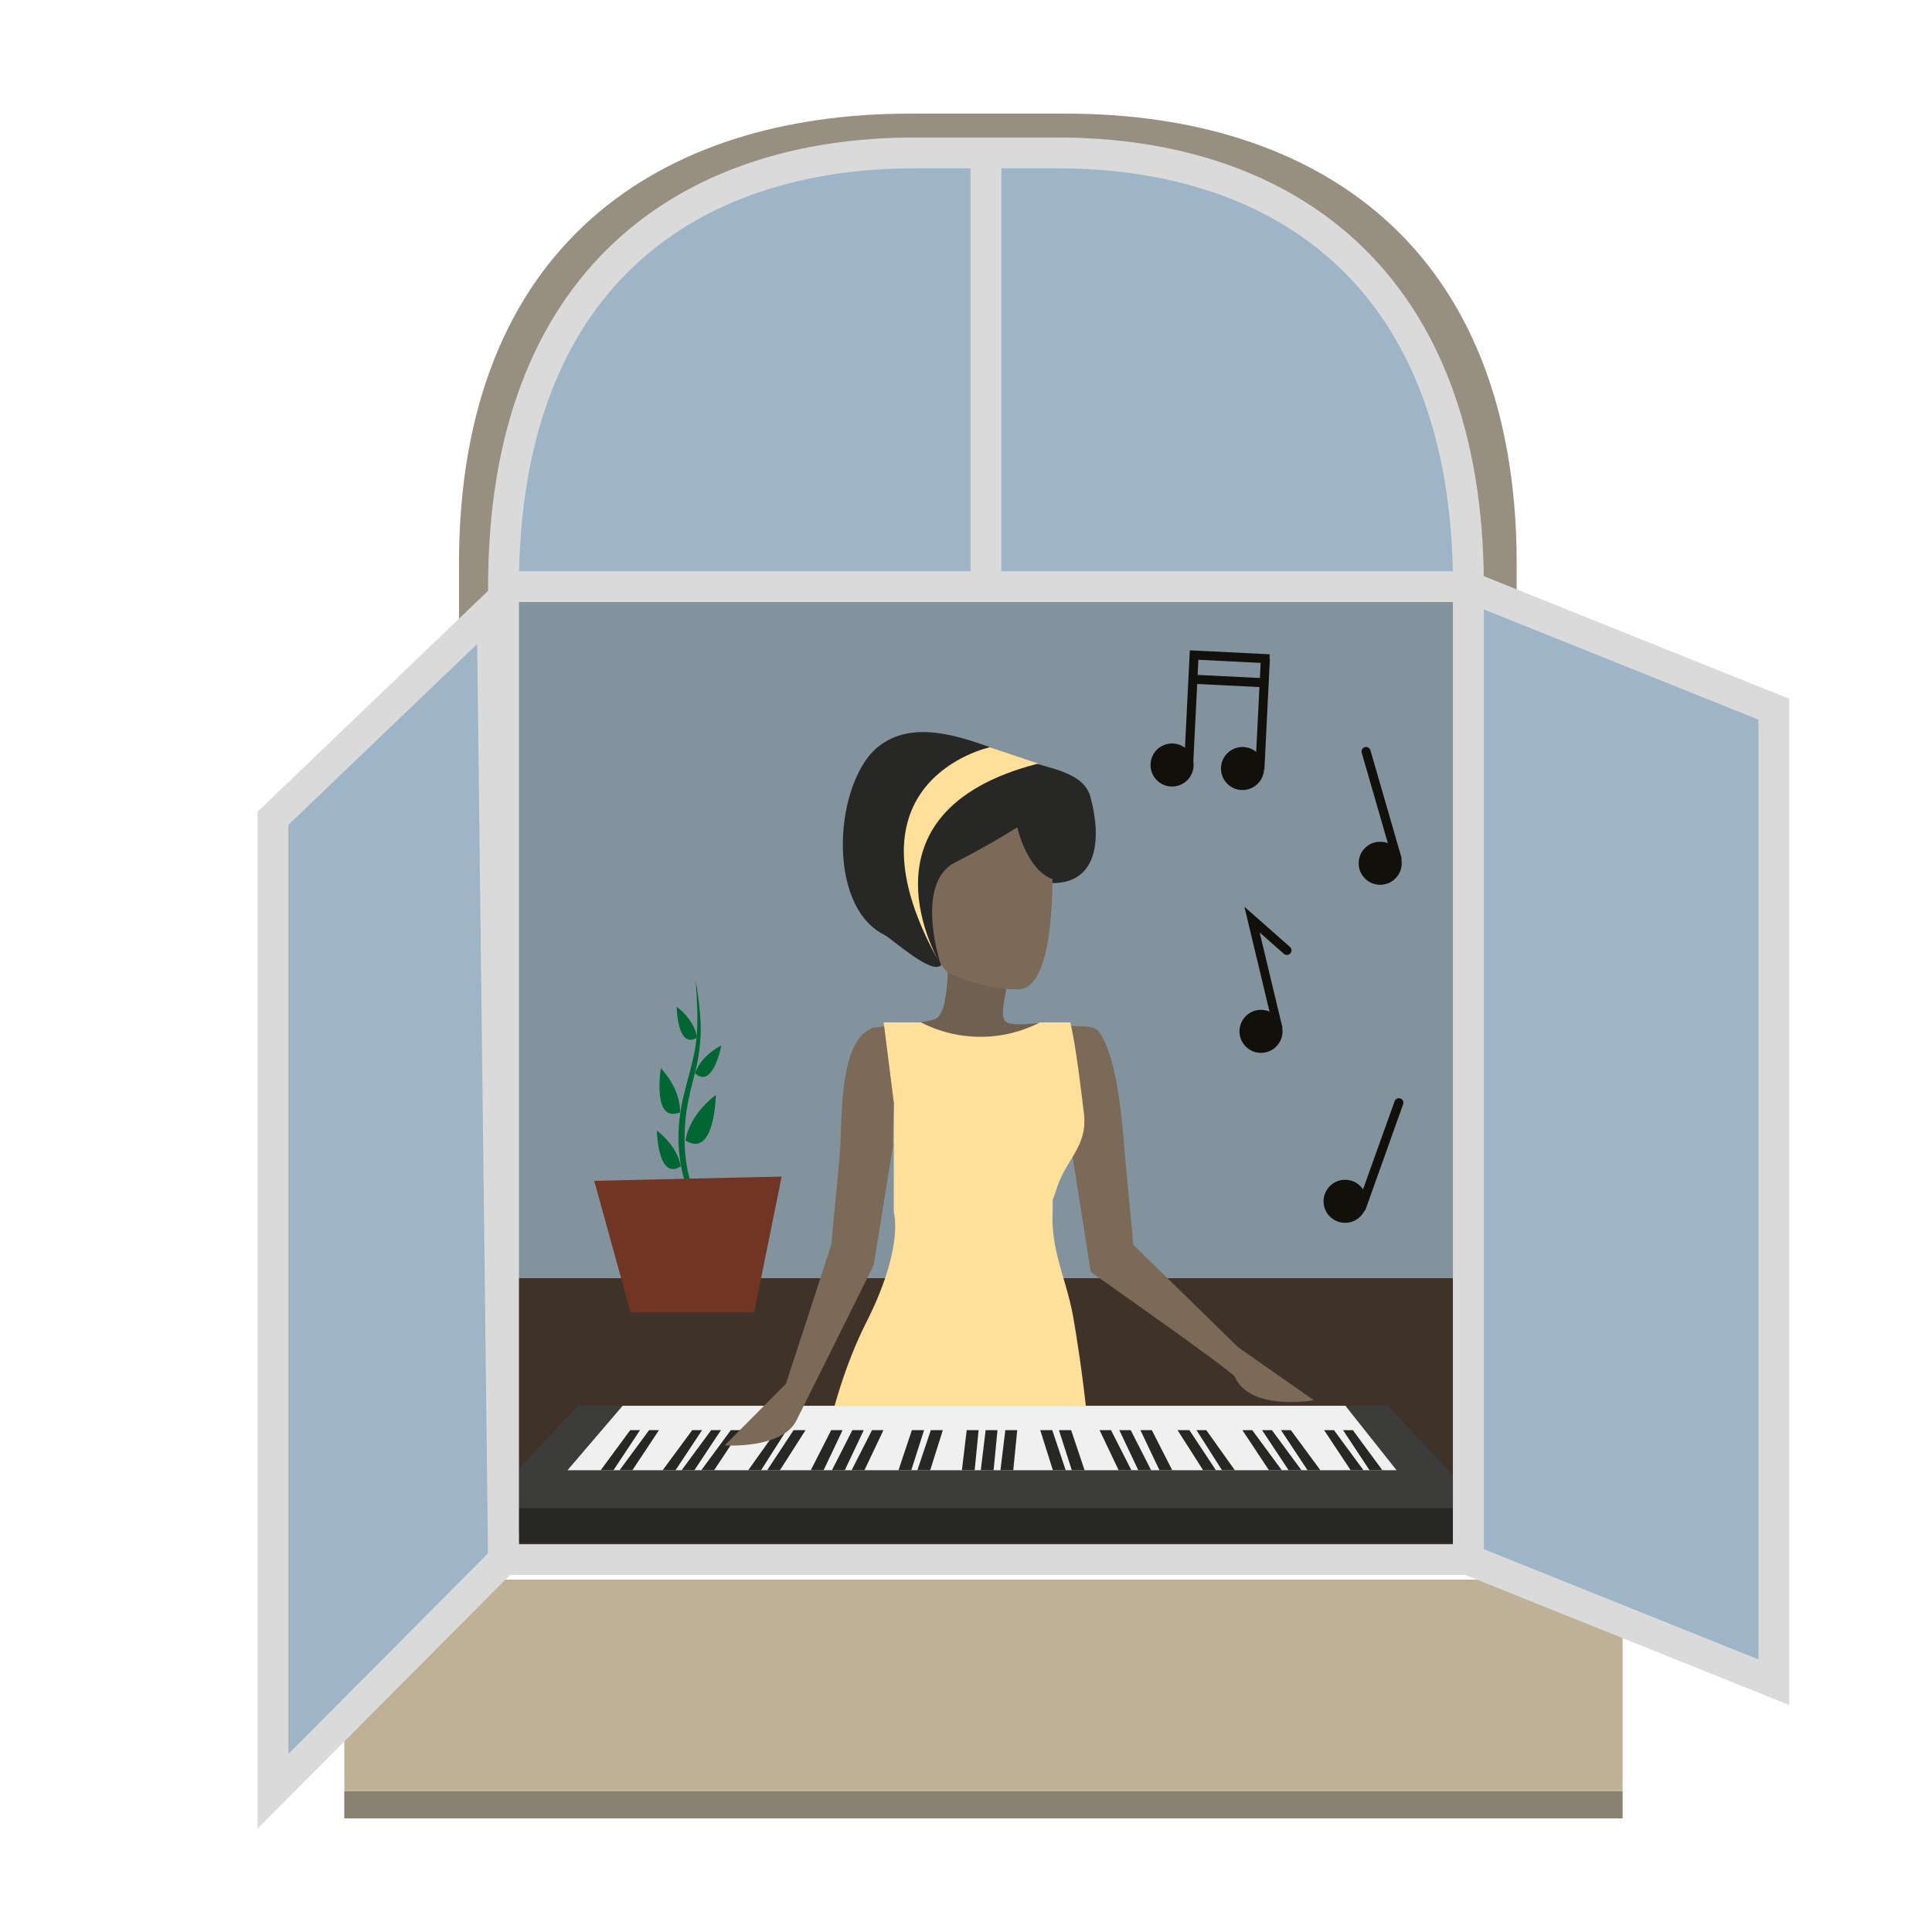 <svg id="Iconpack" xmlns="http://www.w3.org/2000/svg" viewBox="0 0 313.21 313.21"><defs><style>.cls-1{fill:#979081;}.cls-2{fill:#bfb197;}.cls-3{fill:#3f3228;}.cls-4{fill:#83939e;}.cls-5{fill:#272726;}.cls-6{fill:#7b6a58;}.cls-7{fill:#6f6050;}.cls-8{fill:#ffe09a;}.cls-9{fill:#3c3c3b;}.cls-10{fill:#f0f0f0;}.cls-11{fill:#9db5c6;}.cls-11,.cls-12{stroke:#dadada;stroke-miterlimit:10;stroke-width:5px;}.cls-12{fill:none;}.cls-13{fill:#063;}.cls-14{fill:#703623;}.cls-15{fill:#888171;}.cls-16{fill:#12100b;}</style></defs><g id="Button-window-1"><path class="cls-1" d="M172.82,18.42H147.48c-40.36,0-73.07,21.22-73.07,73h0v163.8H245.88V91.43h0C245.88,39.64,213.17,18.42,172.82,18.42Z"/><rect class="cls-2" x="142.29" y="169.62" width="34.3" height="207.24" transform="translate(-113.8 432.67) rotate(-90)"/><rect class="cls-3" x="81.63" y="207.19" width="156.64" height="45.65"/><rect class="cls-4" x="80.34" y="94.59" width="156.64" height="112.6"/><path class="cls-5" d="M152.54,156.48c-1.53,1.6-7.85-4.25-9.21-4.94-9.6-4.84-8-25.25-.7-30.69,6.69-5,16.23-.15,23.86,2.48,3.76,1.3,9.2,1.87,10.28,5.84,1.83,6.73,1.23,14-6.15,14C160.7,143.13,152.56,156.46,152.54,156.48Z"/><path class="cls-6" d="M172.87,166.21c1.71.38,4.4-.28,5.4,1.19,3,4.48,3.68,14.94,4.09,19.7.45,5.3.91,9.4,1.36,14.7l17,16.61L213,227s-10.33,1.86-12.8-3.79c-.39-.88-23.37-17-23.37-17l-4.22-26.8Z"/><path class="cls-7" d="M163,165.55c-1.35-1.33,1.14-6.6-.18-7.45,0,0-12.41-8-10.45-5.49,1.6,2,1.34,6.1,1,8.44-.18,1.25-.44,3.13-1.49,4-.59.5-4.61,1-4.59.69l-.76,9.43,13.2,4L170,165.75c-1.79,0-5.13.7-6.78,0A.93.93,0,0,1,163,165.55Z"/><path class="cls-8" d="M170.64,196.65c-.25,6.29,2.31,10.87,3.37,17A251.47,251.47,0,0,1,177.16,241a208.55,208.55,0,0,1-44.63,0s1.73-14.38,7.92-26.64,4.45-17.78,4.45-17.78V178.83l-1.65-13.08h6.07a21.07,21.07,0,0,0,19.28,0h4.92c.94,4.07,1.67,10.47,2.19,14.64.69,5.46-2.87,7.48-4.4,12.28C170.33,195.71,170.76,193.5,170.64,196.65Z"/><path class="cls-6" d="M170.54,136.86c.34,8.25.08,23.35-5.38,23.53s-11.53-2.71-11.53-2.71-9-9.64-4-20.82S170.21,129,170.54,136.86Z"/><polygon class="cls-9" points="93.66 227.9 224.93 227.9 240.56 244.5 78.17 244.5 93.66 227.9"/><polygon class="cls-10" points="100.94 227.9 92 238.35 226.41 238.35 218.11 227.9 100.94 227.9"/><rect class="cls-5" x="78.17" y="244.51" width="162.4" height="5.57"/><polygon class="cls-5" points="97.38 238.35 102.17 231.85 103.76 231.85 99.45 238.35 97.38 238.35"/><polygon class="cls-5" points="100.44 238.35 105.23 231.85 106.83 231.85 102.52 238.35 100.44 238.35"/><polygon class="cls-5" points="107.43 238.35 112.22 231.85 113.82 231.85 109.51 238.35 107.43 238.35"/><polygon class="cls-5" points="110.5 238.35 115.29 231.85 116.88 231.85 112.57 238.35 110.5 238.35"/><polygon class="cls-5" points="113.69 238.35 118.48 231.85 120.08 231.85 115.77 238.35 113.69 238.35"/><polygon class="cls-5" points="121.3 238.35 125.93 231.85 127.52 231.85 123.38 238.35 121.3 238.35"/><polygon class="cls-5" points="124.37 238.35 128.66 231.85 130.59 231.85 126.44 238.35 124.37 238.35"/><path class="cls-6" d="M143.33,166.37c-1.72.38-1.57-.16-3.1,1-4.27,3.34-3.68,14.94-4.09,19.7-.45,5.3-.91,9.4-1.36,14.7l-7.36,22.55-9.93,10s9.15.63,11.58-3.95c.45-.85,12.57-25.28,12.57-25.28l3.11-19.17v0l.15-7.08ZM144.61,184v0Zm-.13-1.9Z"/><polygon class="cls-5" points="131.44 238.35 134.75 231.85 136.6 231.85 133.52 238.35 131.44 238.35"/><polygon class="cls-5" points="134.87 238.35 138.18 231.85 140.03 231.85 136.95 238.35 134.87 238.35"/><polygon class="cls-5" points="138.06 238.35 141.37 231.85 143.22 231.85 140.14 238.35 138.06 238.35"/><polygon class="cls-5" points="145.66 238.35 147.83 231.85 149.81 231.85 147.73 238.35 145.66 238.35"/><polygon class="cls-5" points="148.72 238.35 150.9 231.85 152.85 231.85 150.8 238.35 148.72 238.35"/><polygon class="cls-5" points="155.94 238.35 156.72 231.85 158.65 231.85 158.01 238.35 155.94 238.35"/><polygon class="cls-5" points="159 238.35 159.79 231.85 161.71 231.85 161.08 238.35 159 238.35"/><polygon class="cls-5" points="162.19 238.35 162.98 231.85 164.91 231.85 164.27 238.35 162.19 238.35"/><polygon class="cls-5" points="224.11 238.35 219.32 231.85 217.73 231.85 222.03 238.35 224.11 238.35"/><polygon class="cls-5" points="221.04 238.35 216.26 231.85 214.66 231.85 218.97 238.35 221.04 238.35"/><polygon class="cls-5" points="214.06 238.35 209.27 231.85 207.67 231.85 211.98 238.35 214.06 238.35"/><polygon class="cls-5" points="210.99 238.35 206.2 231.85 204.6 231.85 208.91 238.35 210.99 238.35"/><polygon class="cls-5" points="207.8 238.35 203.01 231.85 201.41 231.85 205.72 238.35 207.8 238.35"/><polygon class="cls-5" points="200.19 238.35 195.56 231.85 193.97 231.85 198.11 238.35 200.19 238.35"/><polygon class="cls-5" points="197.12 238.35 192.82 231.85 190.9 231.85 195.05 238.35 197.12 238.35"/><polygon class="cls-5" points="190.04 238.35 186.73 231.85 184.88 231.85 187.97 238.35 190.04 238.35"/><polygon class="cls-5" points="186.62 238.35 183.31 231.85 181.46 231.85 184.54 238.35 186.62 238.35"/><polygon class="cls-5" points="183.42 238.35 180.11 231.85 178.26 231.85 181.35 238.35 183.42 238.35"/><polygon class="cls-5" points="175.83 238.35 173.65 231.85 171.67 231.85 173.76 238.35 175.83 238.35"/><polygon class="cls-5" points="172.77 238.35 170.59 231.85 168.64 231.85 170.69 238.35 172.77 238.35"/><path class="cls-5" d="M152.54,156.48s-4.44-13.24,2.31-16.67c5.69-2.89,10.06-5.69,10.06-5.69s1.79,8,6.76,8.67-1.63-14.6-1.63-14.6l-15.19-1.42-10.37,4.5-1.25,8.54-.6,5.61Z"/><path class="cls-8" d="M152.54,156.48s-15.16-24.75,15.76-32.69l-7.81-2.65S135.35,126.46,152.54,156.48Z"/><polygon class="cls-11" points="44.26 132.65 44.26 290.39 81.63 252.84 79.79 98.61 44.26 132.65"/><path class="cls-11" d="M81.63,95.1h0c0-49.87,29.85-70.31,66.66-70.31H171.4c36.81,0,66.66,20.44,66.66,70.31h0"/><line class="cls-12" x1="159.84" y1="24.79" x2="159.84" y2="95.4"/><line class="cls-12" x1="81.84" y1="95.1" x2="238.27" y2="95.1"/><polyline class="cls-12" points="238.06 95.1 238.06 252.84 81.63 252.84 81.63 95.1"/><polygon class="cls-11" points="287.58 114.98 287.58 272.72 238.06 252.84 238.06 95.1 287.58 114.98"/><path class="cls-13" d="M114,208.3a25.62,25.62,0,0,0,.18-6.24,24.67,24.67,0,0,0-1.56-6,41.62,41.62,0,0,1-2-6,26.61,26.61,0,0,1-.62-6.36,30.47,30.47,0,0,1,.89-6.31c.5-2.05,1.09-4.06,1.54-6.08.94-4,.61-8.27.35-12.45.34,2.07.62,4.15.76,6.26a27,27,0,0,1-.35,6.34c-.35,2.09-1,4.11-1.42,6.14a29.56,29.56,0,0,0-.77,6.13,26.35,26.35,0,0,0,.5,6.14,58.06,58.06,0,0,0,1.79,6,24.73,24.73,0,0,1,1.32,6.21A22.82,22.82,0,0,1,114,208.3Z"/><path class="cls-13" d="M112.68,174s.67-2.62,4.26-4.52C116.94,169.5,115.6,176.64,112.68,174Z"/><path class="cls-13" d="M111.14,184.9s.31-3.85,4.91-7.39C116.05,177.51,115.9,187.88,111.14,184.9Z"/><path class="cls-13" d="M113,168.2s-.2-2.58-3.29-5C109.69,163.23,109.79,170.21,113,168.2Z"/><path class="cls-13" d="M110.35,189.1s-.25-3-3.86-5.81C106.49,183.29,106.61,191.44,110.35,189.1Z"/><path class="cls-13" d="M110.24,180.33s.33-3.38-3.1-7.17C107.14,173.16,105.65,182.18,110.24,180.33Z"/><polygon class="cls-14" points="102.23 212.77 96.33 191.43 126.72 190.74 122.26 212.77 102.23 212.77"/><rect class="cls-15" x="157.23" y="188.97" width="4.4" height="207.24" transform="translate(-133.16 452.02) rotate(-90)"/><circle class="cls-16" cx="190.01" cy="124.02" r="3.49"/><polygon class="cls-16" points="191.96 124.12 192.89 105.43 205.84 106.07 205.77 107.54 194.28 106.96 193.42 124.19 191.96 124.12"/><circle class="cls-16" cx="201.43" cy="124.59" r="3.49"/><polygon class="cls-16" points="203.51 124.69 204.41 106.73 205.87 106.81 204.98 124.77 203.51 124.69"/><rect class="cls-16" x="198.43" y="104.61" width="1.47" height="11.57" transform="translate(79 303.83) rotate(-87.15)"/><circle class="cls-16" cx="218.06" cy="194.75" r="3.49"/><path class="cls-16" d="M220.3,196.3a.72.72,0,0,1-.27-.85l6.06-16.93a.73.73,0,0,1,.94-.44.73.73,0,0,1,.44.94L221.41,196a.73.73,0,0,1-.94.44A.56.56,0,0,1,220.3,196.3Z"/><circle class="cls-16" cx="223.75" cy="139.95" r="3.49"/><path class="cls-16" d="M226.79,139.83l-.13,0a.73.73,0,0,1-.9-.5l-5-17.29a.73.73,0,0,1,.5-.91.74.74,0,0,1,.91.51l5,17.28A.74.74,0,0,1,226.79,139.83Z"/><circle class="cls-16" cx="204.43" cy="167.2" r="3.49"/><path class="cls-16" d="M207.17,167.28a.73.73,0,0,1-.71-.57L201.74,147l7.39,6.52a.73.73,0,0,1-1,1.1l-3.92-3.45,3.65,15.23a.74.74,0,0,1-.55.89Z"/></g></svg>
